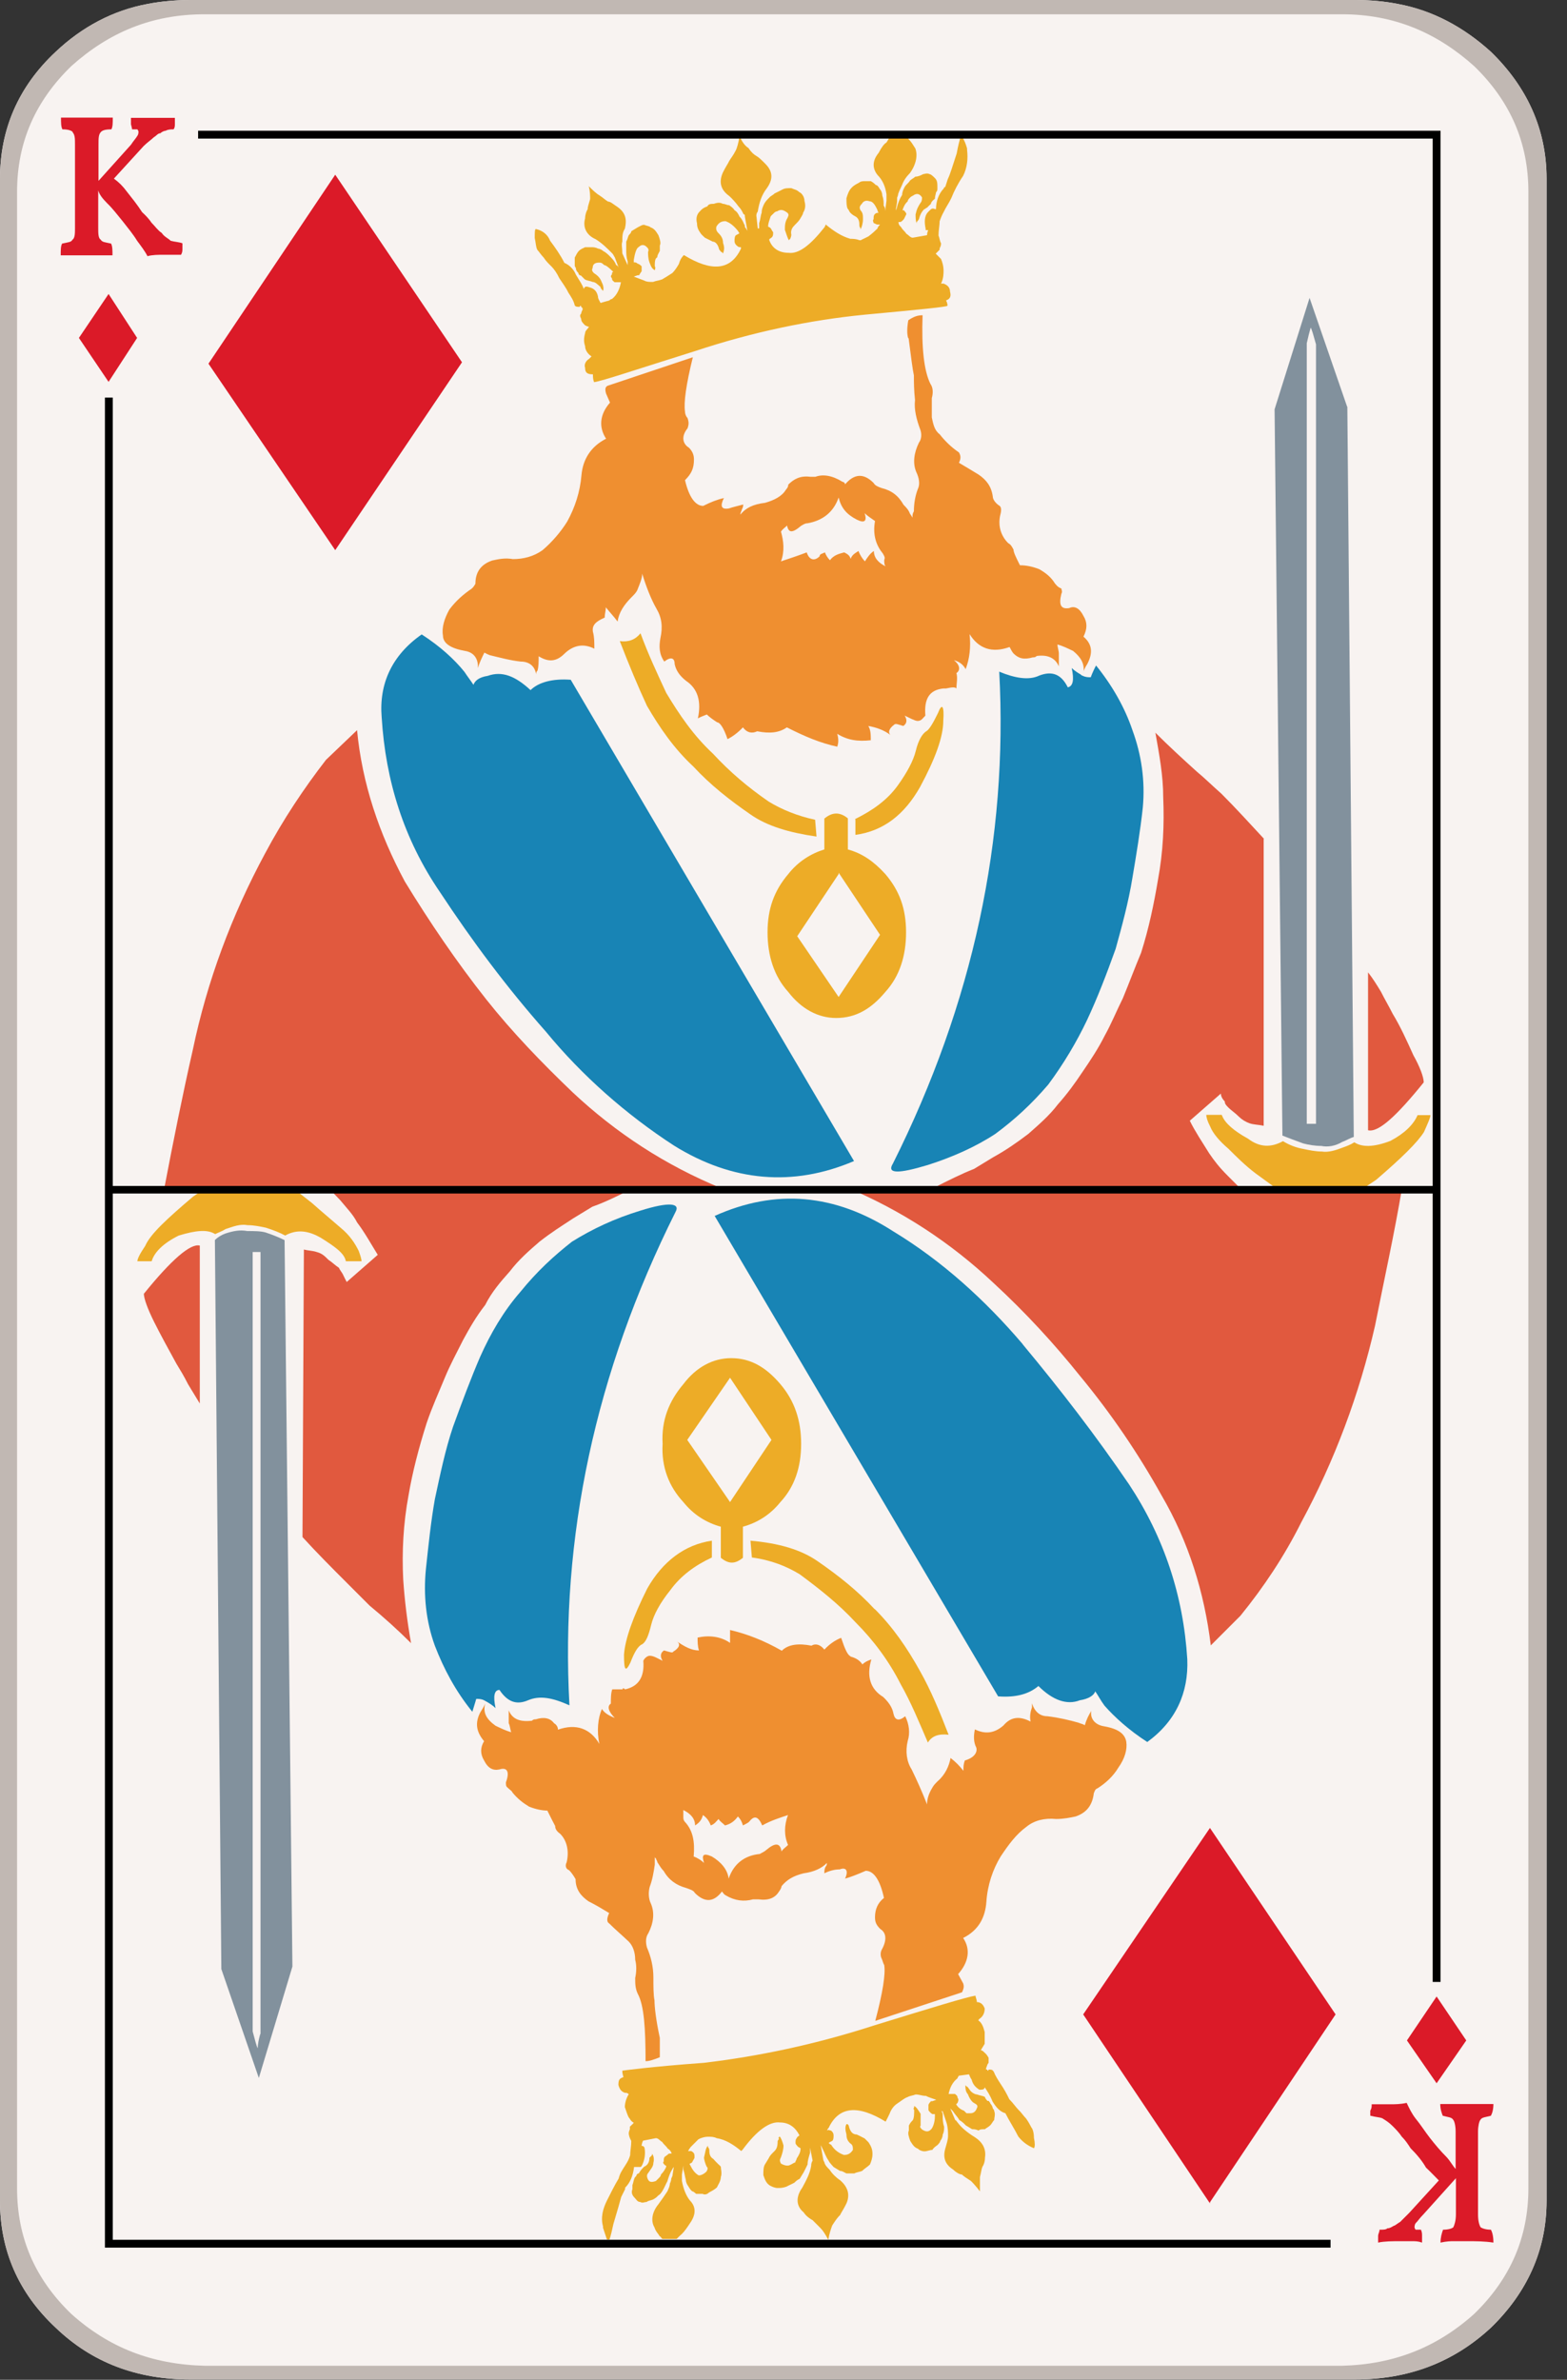 <svg width="56" height="85" viewBox="0 0 56 85" fill="none" xmlns="http://www.w3.org/2000/svg">
<rect x="0" y="0" width="56" height="85" fill="#333333" stroke="none"/>
<g clip-path="url(#clip0_80_290)">
<path d="M53.28 1.85C52.31 0.97 51.2 0.37 49.95 0.14C49.49 0.05 48.98 0 48.42 0H6.8C6.29 0 5.74 0.05 5.28 0.14C4.03 0.37 2.92 0.97 1.99 1.85C0.65 3.1 0 4.63 0 6.38V78.61C0 80.37 0.65 81.89 1.99 83.14C3.29 84.39 4.9 84.99 6.8 84.99H48.42C50.32 84.99 51.93 84.39 53.28 83.14C54.57 81.89 55.27 80.37 55.27 78.61V6.38C55.27 4.62 54.57 3.1 53.28 1.85Z" fill="#F8F3F1"/>
<path d="M48.14 14.52L46.8 10.64L45.55 14.62L45.83 40.56C46.06 40.65 46.29 40.74 46.57 40.84C46.76 40.89 46.99 40.93 47.22 40.93C47.45 40.98 47.73 40.93 47.96 40.79C48.1 40.74 48.24 40.65 48.38 40.61L48.15 14.53L48.14 14.52ZM46.84 11.7C46.89 11.79 46.94 11.98 47.03 12.3V40.14H46.7V12.26C46.75 12.03 46.8 11.84 46.84 11.7Z" fill="#82919D"/>
<path d="M31.82 4.86C31.77 4.95 31.73 5 31.68 5.09C31.59 5.14 31.5 5.27 31.4 5.46C31.17 5.74 31.17 6.01 31.36 6.25C31.54 6.43 31.64 6.66 31.68 6.94V7.17L31.63 7.54C31.63 7.45 31.63 7.4 31.58 7.35C31.58 7.21 31.58 7.12 31.53 6.98C31.53 6.89 31.49 6.8 31.44 6.75C31.39 6.66 31.35 6.61 31.3 6.61C31.25 6.56 31.21 6.52 31.12 6.47H30.89C30.89 6.47 30.75 6.47 30.71 6.52C30.62 6.57 30.52 6.61 30.43 6.71C30.34 6.8 30.29 6.94 30.25 7.08C30.25 7.22 30.25 7.36 30.29 7.45C30.34 7.5 30.34 7.54 30.38 7.59C30.43 7.64 30.47 7.68 30.57 7.73C30.66 7.78 30.71 7.87 30.71 8.01C30.71 8.06 30.71 8.1 30.75 8.15V8.2C30.8 8.11 30.84 7.97 30.84 7.83C30.84 7.69 30.84 7.6 30.75 7.51C30.71 7.42 30.71 7.37 30.8 7.28C30.85 7.19 30.94 7.14 31.08 7.19C31.17 7.19 31.26 7.28 31.36 7.51C31.36 7.51 31.36 7.56 31.4 7.6C31.36 7.6 31.31 7.6 31.26 7.65C31.22 7.7 31.22 7.74 31.22 7.83C31.17 7.88 31.22 7.92 31.22 7.97C31.26 7.97 31.31 8.02 31.36 8.02H31.45C31.45 8.02 31.36 8.11 31.36 8.16C31.27 8.25 31.17 8.34 31.04 8.44C30.95 8.49 30.85 8.53 30.76 8.58H30.72C30.58 8.53 30.49 8.53 30.39 8.53C30.07 8.44 29.79 8.25 29.51 8.02L29.47 8.11C28.96 8.76 28.54 9.08 28.18 9.03C27.81 9.03 27.58 8.84 27.49 8.57C27.49 8.52 27.54 8.52 27.58 8.48C27.63 8.43 27.63 8.39 27.63 8.29C27.58 8.24 27.58 8.2 27.54 8.15C27.49 8.1 27.45 8.1 27.45 8.1C27.45 7.96 27.5 7.87 27.54 7.73C27.58 7.68 27.63 7.64 27.63 7.64C27.67 7.59 27.72 7.55 27.77 7.55C27.91 7.46 28 7.5 28.14 7.6C28.19 7.65 28.19 7.69 28.14 7.79C28.05 7.93 28.05 8.07 28.05 8.21C28.1 8.35 28.14 8.49 28.19 8.58L28.24 8.53C28.24 8.53 28.28 8.44 28.28 8.39C28.24 8.21 28.33 8.11 28.42 8.02C28.51 7.93 28.56 7.88 28.61 7.79C28.66 7.7 28.7 7.65 28.7 7.6C28.79 7.46 28.79 7.32 28.75 7.18C28.75 7.04 28.66 6.9 28.56 6.86C28.47 6.77 28.38 6.77 28.28 6.72C28.14 6.72 28.05 6.72 27.96 6.77C27.87 6.82 27.78 6.86 27.68 6.91C27.64 6.96 27.54 7 27.5 7.05C27.41 7.14 27.36 7.19 27.31 7.28C27.27 7.37 27.22 7.46 27.22 7.6C27.18 7.69 27.18 7.83 27.13 7.97V8.16H27.08L27.03 7.7C27.03 7.7 27.03 7.61 27.08 7.56C27.13 7.24 27.22 6.96 27.4 6.73C27.63 6.41 27.63 6.13 27.35 5.85C27.21 5.71 27.12 5.62 27.03 5.57C26.94 5.52 26.84 5.43 26.75 5.29C26.61 5.2 26.52 5.06 26.43 4.87C26.39 5.1 26.34 5.29 26.29 5.38C26.2 5.56 26.11 5.66 26.06 5.75C26.02 5.84 25.92 5.98 25.83 6.17C25.69 6.49 25.74 6.77 26.06 7C26.16 7.09 26.29 7.23 26.39 7.37C26.48 7.46 26.53 7.56 26.57 7.65C26.62 7.65 26.62 7.7 26.62 7.74L26.71 8.25C26.71 8.25 26.67 8.16 26.62 8.11V8.06C26.57 7.97 26.53 7.83 26.43 7.74C26.39 7.65 26.34 7.56 26.25 7.51C26.2 7.42 26.11 7.37 26.06 7.33C25.97 7.33 25.92 7.28 25.83 7.28C25.74 7.23 25.65 7.23 25.51 7.28C25.42 7.28 25.32 7.28 25.28 7.37C25.14 7.42 25.09 7.46 25 7.56C24.91 7.65 24.86 7.79 24.91 7.98C24.91 8.12 24.95 8.21 25.05 8.35C25.09 8.4 25.14 8.44 25.19 8.49C25.28 8.54 25.38 8.58 25.47 8.63C25.56 8.63 25.66 8.72 25.7 8.91C25.75 8.96 25.75 9 25.79 9C25.79 9 25.806 9.017 25.84 9.05C25.89 8.91 25.89 8.82 25.84 8.68C25.84 8.5 25.75 8.4 25.66 8.31C25.61 8.26 25.57 8.17 25.61 8.08C25.7 7.94 25.79 7.9 25.93 7.9C26.07 7.95 26.21 8.04 26.39 8.27C26.39 8.27 26.39 8.32 26.43 8.32C26.39 8.37 26.34 8.37 26.29 8.41C26.25 8.46 26.25 8.55 26.25 8.6C26.25 8.69 26.29 8.74 26.34 8.78C26.39 8.83 26.43 8.83 26.48 8.83V8.88C26.11 9.67 25.42 9.71 24.44 9.11C24.35 9.2 24.3 9.29 24.26 9.43C24.21 9.52 24.12 9.66 24.03 9.75C23.89 9.84 23.75 9.93 23.66 9.98C23.52 10.03 23.43 10.03 23.34 10.07C23.2 10.07 23.11 10.07 23.02 10.02C22.88 9.97 22.79 9.93 22.65 9.88L22.79 9.83H22.84C22.84 9.83 22.89 9.74 22.93 9.69V9.51C22.93 9.51 22.84 9.42 22.79 9.42C22.74 9.37 22.7 9.37 22.65 9.37V9.28C22.69 9.05 22.74 8.86 22.83 8.82C22.92 8.73 23.02 8.73 23.11 8.82C23.16 8.87 23.2 8.91 23.16 9C23.16 9.09 23.16 9.23 23.21 9.37C23.26 9.51 23.3 9.6 23.4 9.65C23.4 9.65 23.44 9.56 23.4 9.51C23.4 9.37 23.4 9.23 23.49 9.19C23.49 9.1 23.54 9.05 23.58 8.96V8.77C23.63 8.68 23.58 8.54 23.53 8.4C23.44 8.26 23.39 8.17 23.25 8.12C23.2 8.07 23.11 8.07 23.02 8.03C22.93 8.03 22.88 8.08 22.79 8.12C22.7 8.17 22.65 8.21 22.56 8.26C22.56 8.31 22.52 8.35 22.47 8.4C22.43 8.49 22.43 8.54 22.38 8.63V8.91C22.38 9.05 22.38 9.19 22.43 9.33V9.47L22.24 9.05C22.24 8.86 22.2 8.73 22.24 8.63C22.24 8.44 22.24 8.31 22.33 8.17C22.42 7.8 22.33 7.57 22.05 7.38C21.91 7.29 21.82 7.2 21.73 7.2C21.64 7.15 21.55 7.06 21.41 6.97C21.32 6.92 21.18 6.79 21.04 6.65C21.09 6.83 21.09 7.02 21.09 7.11C21.04 7.29 21 7.39 21 7.48C20.96 7.53 20.91 7.67 20.91 7.8C20.82 8.12 20.96 8.4 21.28 8.54C21.51 8.68 21.69 8.86 21.88 9.05C21.93 9.1 21.93 9.14 21.97 9.19L22.11 9.56C22.11 9.56 22.07 9.47 22.02 9.47C21.97 9.33 21.88 9.24 21.79 9.15C21.74 9.1 21.65 9.01 21.56 8.97C21.51 8.92 21.42 8.88 21.37 8.88C21.28 8.83 21.19 8.83 21.14 8.83H20.91C20.82 8.88 20.77 8.88 20.68 8.97C20.63 9.02 20.59 9.11 20.54 9.2V9.48C20.54 9.48 20.54 9.53 20.58 9.57C20.58 9.66 20.63 9.71 20.67 9.75C20.67 9.8 20.71 9.84 20.76 9.84C20.81 9.89 20.85 9.93 20.9 9.98C20.99 10.03 21.09 10.03 21.18 10.07C21.27 10.07 21.36 10.16 21.46 10.25C21.46 10.3 21.51 10.34 21.55 10.39C21.59 10.3 21.55 10.16 21.5 10.07C21.45 9.93 21.36 9.84 21.22 9.75C21.18 9.7 21.13 9.66 21.18 9.57C21.18 9.43 21.27 9.38 21.41 9.38C21.45 9.38 21.5 9.38 21.55 9.43C21.55 9.43 21.59 9.48 21.64 9.48C21.73 9.53 21.82 9.62 21.92 9.71C21.87 9.71 21.87 9.76 21.87 9.8C21.82 9.85 21.82 9.89 21.87 9.94C21.87 10.03 21.92 10.03 21.96 10.08H22.19C22.15 10.31 22.05 10.54 21.87 10.68C21.87 10.68 21.82 10.68 21.78 10.73L21.46 10.82C21.42 10.73 21.37 10.68 21.37 10.59C21.33 10.4 21.23 10.31 21.09 10.27C20.95 10.22 20.9 10.22 20.86 10.32C20.82 10.18 20.72 10.04 20.58 9.81C20.49 9.58 20.3 9.44 20.17 9.39C20.03 9.11 19.84 8.84 19.66 8.6C19.57 8.37 19.38 8.23 19.15 8.18C19.11 8.18 19.11 8.32 19.11 8.5C19.15 8.68 19.15 8.82 19.2 8.92C19.25 8.97 19.34 9.11 19.43 9.2C19.52 9.34 19.62 9.43 19.71 9.52C19.8 9.61 19.9 9.75 19.99 9.94C20.08 10.08 20.22 10.26 20.31 10.45C20.4 10.59 20.5 10.73 20.54 10.91C20.58 10.96 20.63 10.96 20.72 10.96C20.72 10.91 20.77 10.91 20.77 10.96C20.77 10.96 20.787 10.976 20.82 11.01V11.06C20.82 11.06 20.77 11.15 20.77 11.2C20.72 11.25 20.72 11.29 20.77 11.39C20.77 11.48 20.82 11.53 20.91 11.62C20.91 11.62 21 11.67 21.05 11.67C21 11.76 20.91 11.81 20.91 11.9C20.86 12.08 20.86 12.22 20.91 12.36C20.91 12.5 21 12.64 21.14 12.73C21.14 12.73 21.11 12.76 21.05 12.82C20.96 12.87 20.86 13 20.91 13.14C20.91 13.32 21 13.37 21.19 13.37C21.19 13.46 21.19 13.55 21.23 13.65C21.56 13.6 22.76 13.19 24.84 12.54C26.92 11.85 28.96 11.43 30.9 11.24C32.84 11.06 33.86 10.96 33.86 10.92C33.86 10.88 33.86 10.83 33.81 10.73C33.95 10.68 34 10.59 33.95 10.41C33.95 10.27 33.86 10.18 33.72 10.13H33.63C33.72 9.95 33.72 9.76 33.72 9.67C33.72 9.49 33.67 9.35 33.63 9.25L33.58 9.2C33.58 9.2 33.49 9.11 33.44 9.06C33.49 9.01 33.53 8.97 33.58 8.92V8.87C33.63 8.78 33.63 8.73 33.63 8.69C33.58 8.6 33.58 8.51 33.54 8.41C33.54 8.23 33.58 8.04 33.58 7.9C33.63 7.76 33.67 7.67 33.72 7.58C33.81 7.39 33.91 7.26 34 7.07C34.09 6.84 34.23 6.56 34.42 6.28C34.56 6 34.6 5.68 34.56 5.35V5.3C34.52 5.16 34.47 5.02 34.38 4.88H34.33C34.29 5.02 34.24 5.2 34.19 5.48C34.05 5.9 33.96 6.22 33.87 6.4L33.78 6.68C33.78 6.68 33.73 6.68 33.73 6.73C33.55 6.91 33.45 7.19 33.45 7.47H33.41C33.32 7.42 33.27 7.47 33.22 7.52C33.22 7.52 33.203 7.537 33.17 7.57C33.03 7.71 33.03 7.94 33.08 8.17V8.22H33.17C33.17 8.22 33.13 8.31 33.13 8.4L32.62 8.49C32.53 8.49 32.48 8.4 32.39 8.35C32.34 8.26 32.25 8.21 32.21 8.12C32.16 8.07 32.11 8.03 32.11 7.93H32.16C32.16 7.93 32.21 7.93 32.25 7.88L32.3 7.83C32.3 7.83 32.35 7.74 32.39 7.65C32.39 7.6 32.34 7.56 32.3 7.51H32.25C32.3 7.37 32.34 7.28 32.44 7.19C32.44 7.14 32.48 7.1 32.53 7.05C32.58 7 32.62 7 32.67 6.96C32.76 6.91 32.86 6.91 32.95 7.05C32.95 7.1 32.95 7.19 32.9 7.24C32.81 7.38 32.76 7.47 32.72 7.66C32.72 7.75 32.72 7.89 32.76 7.98V7.93C32.76 7.93 32.85 7.84 32.85 7.79C32.89 7.65 32.94 7.56 33.03 7.47C33.08 7.47 33.08 7.42 33.13 7.42C33.17 7.37 33.22 7.33 33.27 7.28C33.27 7.23 33.31 7.19 33.36 7.14C33.36 7.14 33.377 7.127 33.41 7.1C33.41 7.01 33.45 6.91 33.45 6.87C33.5 6.82 33.5 6.78 33.5 6.73C33.5 6.54 33.5 6.45 33.41 6.36C33.36 6.31 33.27 6.22 33.22 6.22C33.13 6.17 33.03 6.22 32.99 6.22C32.9 6.27 32.8 6.31 32.71 6.31C32.66 6.36 32.57 6.4 32.52 6.45C32.47 6.54 32.38 6.59 32.33 6.68C32.28 6.77 32.24 6.87 32.24 6.96C32.15 7.1 32.1 7.24 32.06 7.38C32.06 7.38 32.06 7.43 32.01 7.52L32.06 7.2V7.06C32.06 7.06 32.1 6.97 32.1 6.92C32.15 6.78 32.2 6.69 32.24 6.6C32.29 6.46 32.38 6.32 32.52 6.18C32.75 5.86 32.8 5.53 32.71 5.3C32.62 5.16 32.57 5.07 32.48 4.98C32.48 4.98 32.44 4.93 32.44 4.89H31.89L31.82 4.86Z" fill="#EDAC27"/>
<path d="M32.47 12.07C32.56 12.76 32.61 13.18 32.66 13.41C32.66 13.64 32.66 13.92 32.7 14.29C32.66 14.61 32.75 14.98 32.89 15.35C32.94 15.49 32.94 15.68 32.84 15.81C32.66 16.18 32.61 16.55 32.75 16.87C32.84 17.06 32.89 17.29 32.8 17.47C32.71 17.7 32.66 17.98 32.66 18.26C32.61 18.35 32.61 18.4 32.61 18.45V18.54V18.49C32.61 18.49 32.56 18.4 32.52 18.35C32.47 18.21 32.38 18.12 32.29 18.03C32.11 17.71 31.87 17.52 31.5 17.43C31.36 17.38 31.27 17.34 31.22 17.25C30.85 16.88 30.52 16.93 30.2 17.3C30.2 17.25 30.15 17.21 30.11 17.21C29.74 16.98 29.41 16.93 29.14 17.03H28.96C28.59 16.98 28.36 17.12 28.17 17.31C28.17 17.4 28.12 17.45 28.08 17.5C27.94 17.73 27.66 17.87 27.34 17.96C26.92 18.01 26.65 18.14 26.46 18.38C26.46 18.29 26.51 18.24 26.51 18.2C26.56 18.11 26.56 18.06 26.56 18.02C26.38 18.07 26.19 18.11 26.05 18.16C25.77 18.21 25.73 18.07 25.87 17.79C25.64 17.84 25.41 17.93 25.13 18.07C24.85 18.07 24.62 17.75 24.48 17.15C24.71 16.92 24.8 16.73 24.8 16.41C24.8 16.27 24.76 16.13 24.62 15.99C24.39 15.85 24.34 15.58 24.57 15.3C24.62 15.16 24.62 15.07 24.57 14.93C24.52 14.88 24.48 14.79 24.48 14.7C24.43 14.38 24.52 13.73 24.76 12.76L21.71 13.78C21.62 13.83 21.62 13.92 21.66 14.06L21.8 14.38C21.43 14.8 21.39 15.26 21.66 15.67C21.11 15.95 20.83 16.41 20.78 16.97C20.73 17.57 20.55 18.12 20.27 18.63C20.04 19 19.72 19.37 19.39 19.65C19.07 19.88 18.7 19.97 18.33 19.97C18.05 19.92 17.82 19.97 17.59 20.02C17.18 20.16 16.99 20.44 16.99 20.85C16.94 20.94 16.9 20.99 16.85 21.03C16.57 21.22 16.3 21.45 16.06 21.77C15.88 22.09 15.78 22.42 15.83 22.7C15.83 22.98 16.11 23.16 16.62 23.25C16.94 23.3 17.08 23.53 17.08 23.81V23.86C17.13 23.68 17.22 23.49 17.31 23.31C17.31 23.31 17.4 23.36 17.5 23.4C17.87 23.49 18.24 23.59 18.61 23.63C18.93 23.63 19.12 23.81 19.16 24.09C19.16 24.04 19.16 24 19.21 23.95C19.25 23.81 19.25 23.63 19.25 23.44C19.62 23.67 19.9 23.62 20.17 23.35C20.5 23.03 20.87 22.98 21.24 23.17C21.24 22.94 21.24 22.75 21.19 22.57C21.15 22.34 21.28 22.2 21.61 22.06C21.61 21.92 21.65 21.83 21.65 21.69C21.79 21.87 21.93 22.01 22.07 22.2C22.12 21.87 22.3 21.6 22.58 21.32C22.67 21.23 22.72 21.18 22.77 21.09C22.86 20.86 22.95 20.67 22.95 20.49C23.09 20.95 23.27 21.41 23.46 21.74C23.65 22.06 23.69 22.39 23.6 22.8C23.55 23.08 23.55 23.36 23.74 23.63C23.97 23.45 24.11 23.49 24.11 23.72C24.16 23.95 24.29 24.14 24.52 24.32C24.94 24.6 25.07 25.06 24.94 25.66C25.03 25.61 25.13 25.57 25.26 25.52C25.35 25.61 25.49 25.71 25.63 25.8C25.72 25.8 25.86 25.98 26 26.4C26.18 26.31 26.37 26.17 26.55 25.98C26.69 26.17 26.87 26.21 27.06 26.12C27.52 26.21 27.85 26.17 28.12 25.98C28.77 26.31 29.32 26.54 29.92 26.67C29.97 26.53 29.97 26.39 29.92 26.21C30.29 26.44 30.66 26.49 31.12 26.44C31.12 26.26 31.12 26.07 31.03 25.93C31.31 25.98 31.58 26.07 31.82 26.25C31.73 26.16 31.77 26.02 31.96 25.88C32.01 25.83 32.1 25.88 32.28 25.93C32.42 25.84 32.42 25.7 32.33 25.56C32.52 25.65 32.7 25.75 32.79 25.75C32.93 25.75 32.97 25.66 33.07 25.56C33.02 24.96 33.21 24.64 33.72 24.59H33.81C34.04 24.54 34.13 24.54 34.18 24.59C34.18 24.41 34.23 24.22 34.18 24.04C34.32 23.95 34.32 23.76 34.09 23.58C34.27 23.63 34.41 23.72 34.51 23.9C34.65 23.53 34.7 23.11 34.65 22.65C34.97 23.16 35.44 23.34 36.08 23.11C36.13 23.2 36.17 23.29 36.22 23.34C36.4 23.52 36.59 23.57 36.91 23.48C36.96 23.48 37 23.48 37.05 23.43C37.42 23.38 37.7 23.48 37.84 23.8V23.34C37.84 23.25 37.79 23.11 37.79 23.02C37.98 23.07 38.16 23.16 38.35 23.25C38.63 23.48 38.77 23.71 38.72 24.04C38.72 23.95 38.77 23.85 38.86 23.71C39.05 23.34 39.05 23.02 38.72 22.74C38.86 22.46 38.86 22.23 38.72 22C38.58 21.72 38.4 21.63 38.21 21.72C37.89 21.77 37.84 21.58 37.93 21.21C37.98 21.12 37.93 21.07 37.93 21.02C37.79 20.97 37.74 20.88 37.7 20.84C37.56 20.61 37.38 20.47 37.14 20.33C36.91 20.24 36.68 20.19 36.45 20.19C36.31 19.91 36.22 19.73 36.22 19.63C36.17 19.54 36.13 19.45 36.03 19.4C35.75 19.12 35.66 18.75 35.75 18.38C35.79 18.24 35.79 18.1 35.71 18.06C35.57 17.97 35.48 17.83 35.48 17.74C35.43 17.37 35.25 17.14 34.97 16.95C34.74 16.81 34.51 16.67 34.27 16.53C34.36 16.35 34.32 16.25 34.27 16.16C33.99 15.97 33.76 15.74 33.58 15.51C33.39 15.37 33.35 15.14 33.3 14.91V14.22C33.35 14.04 33.35 13.85 33.25 13.71C33.02 13.25 32.93 12.42 32.97 11.26C32.79 11.26 32.65 11.31 32.46 11.44C32.41 11.72 32.41 11.95 32.46 12.09L32.47 12.07ZM28.12 18.73C28.17 19.05 28.31 19.05 28.63 18.78C28.72 18.73 28.77 18.69 28.86 18.69C29.37 18.6 29.78 18.32 29.97 17.77C30.06 18.14 30.25 18.37 30.62 18.56C30.9 18.7 30.99 18.61 30.9 18.33C30.99 18.42 31.13 18.51 31.27 18.61C31.18 19.12 31.32 19.49 31.55 19.77C31.6 19.86 31.64 19.91 31.6 20C31.6 20.09 31.6 20.18 31.65 20.23C31.37 20.09 31.23 19.91 31.23 19.68C31.09 19.77 31 19.91 30.91 20.05C30.82 19.96 30.73 19.82 30.68 19.68C30.54 19.77 30.45 19.82 30.4 19.96C30.36 19.82 30.26 19.78 30.17 19.73C29.99 19.78 29.8 19.82 29.66 20.01C29.57 19.92 29.52 19.83 29.48 19.73C29.39 19.78 29.29 19.78 29.29 19.87C29.11 20.05 28.92 20.01 28.83 19.73C28.46 19.87 28.18 19.96 27.91 20.05C28.05 19.68 28 19.31 27.91 18.99C27.96 18.9 28.05 18.85 28.14 18.76L28.12 18.73Z" fill="#EF8F30"/>
<path d="M38.71 24.14C38.71 24.14 38.66 24.14 38.62 24.09C38.53 24.04 38.39 23.95 38.3 23.86C38.39 24.28 38.35 24.51 38.16 24.55C37.93 24.09 37.61 23.95 37.14 24.13C36.77 24.31 36.26 24.22 35.71 23.99C36.03 29.95 34.78 35.83 31.91 41.56C31.68 41.93 32.1 41.93 33.16 41.61C34.04 41.33 34.87 40.96 35.57 40.5C36.26 39.99 36.86 39.44 37.46 38.74C38.01 38 38.48 37.21 38.85 36.43C39.22 35.64 39.54 34.81 39.87 33.89C40.1 33.06 40.33 32.22 40.47 31.35C40.61 30.52 40.75 29.68 40.84 28.85C40.93 27.88 40.79 26.95 40.47 26.08C40.19 25.25 39.73 24.46 39.17 23.77C39.12 23.86 39.03 24.05 38.98 24.19C38.89 24.19 38.8 24.19 38.7 24.14H38.71Z" fill="#1884B5"/>
<path d="M45.18 29.97C44.67 29.42 44.16 28.86 43.65 28.35C43.33 28.07 43.05 27.79 42.77 27.56C42.26 27.1 41.75 26.63 41.29 26.17C41.43 26.96 41.57 27.7 41.57 28.48C41.61 29.45 41.57 30.42 41.38 31.44C41.24 32.27 41.06 33.15 40.78 34.03C40.55 34.58 40.36 35.09 40.13 35.65C39.9 36.11 39.71 36.58 39.48 36.99C39.25 37.45 38.97 37.87 38.69 38.28C38.41 38.7 38.14 39.07 37.81 39.44C37.49 39.86 37.11 40.18 36.75 40.5C36.33 40.82 35.92 41.1 35.5 41.33C35.27 41.47 35.04 41.61 34.81 41.75C34.35 41.93 33.88 42.17 33.42 42.4H30.23C32.22 43.23 33.98 44.39 35.5 45.82C36.65 46.88 37.67 47.99 38.6 49.15C39.71 50.49 40.68 51.92 41.51 53.41C42.48 55.07 43.04 56.88 43.27 58.77L44.33 57.71C45.16 56.69 45.9 55.58 46.5 54.38C47.7 52.16 48.58 49.8 49.14 47.35C49.46 45.73 49.83 44.07 50.11 42.4H44.28C44.14 42.26 44 42.12 43.86 41.98C43.58 41.7 43.4 41.47 43.21 41.19C42.98 40.82 42.7 40.4 42.52 40.03L43.63 39.06C43.63 39.15 43.68 39.25 43.77 39.34C43.77 39.43 43.82 39.48 43.91 39.57C44 39.66 44.14 39.75 44.28 39.89C44.37 39.98 44.51 40.07 44.65 40.12C44.79 40.17 44.97 40.17 45.16 40.21V29.94L45.18 29.97Z" fill="#E1593E"/>
<path d="M43.66 39.82H43.11C43.11 39.91 43.15 40.05 43.25 40.24C43.34 40.47 43.57 40.75 43.9 41.03C44.18 41.31 44.5 41.63 44.87 41.91L45.57 42.42H48.76L49.18 42.14C50.1 41.35 50.66 40.8 50.89 40.43C51.03 40.11 51.12 39.92 51.12 39.83H50.66C50.52 40.16 50.2 40.48 49.69 40.75C49.09 40.98 48.67 40.98 48.4 40.8C48.26 40.89 48.12 40.94 47.98 40.99C47.75 41.08 47.47 41.17 47.24 41.13C47.01 41.13 46.78 41.08 46.59 41.04C46.31 40.99 46.08 40.9 45.85 40.76C45.43 40.99 45.02 40.99 44.6 40.67C44.09 40.39 43.77 40.11 43.67 39.84L43.66 39.82Z" fill="#EDAC27"/>
<path d="M29.18 29.88L29.13 29.28C28.48 29.14 27.93 28.91 27.47 28.63C26.73 28.12 26.08 27.57 25.48 26.92C24.78 26.27 24.28 25.53 23.81 24.75C23.49 24.06 23.16 23.36 22.89 22.62C22.7 22.85 22.47 22.94 22.15 22.9C22.47 23.73 22.8 24.52 23.12 25.21C23.58 26 24.09 26.74 24.78 27.38C25.38 28.03 26.08 28.58 26.82 29.09C27.42 29.51 28.21 29.74 29.18 29.88Z" fill="#EDAC27"/>
<path d="M29.46 29.23V30.34C29 30.48 28.53 30.76 28.17 31.22C27.66 31.82 27.43 32.47 27.43 33.3C27.43 34.13 27.66 34.87 28.17 35.43C28.63 36.03 29.23 36.36 29.88 36.36C30.58 36.36 31.13 36.04 31.64 35.43C32.15 34.87 32.38 34.14 32.38 33.3C32.38 32.46 32.15 31.82 31.64 31.22C31.22 30.76 30.81 30.48 30.3 30.34V29.23C30.02 29 29.75 29 29.47 29.23H29.46ZM29.97 31.17L31.45 33.39L29.97 35.61L28.49 33.44L29.97 31.22V31.17Z" fill="#EDAC27"/>
<path d="M30.57 29.27V29.82C31.59 29.68 32.33 29.08 32.88 28.11C33.43 27.09 33.71 26.31 33.71 25.75C33.75 25.2 33.66 25.1 33.52 25.47C33.34 25.84 33.2 26.07 33.1 26.12C32.96 26.21 32.82 26.44 32.73 26.81C32.64 27.18 32.41 27.6 32.08 28.06C31.71 28.57 31.2 28.94 30.55 29.26L30.57 29.27Z" fill="#EDAC27"/>
<path d="M49.35 35.42C49.21 35.19 49.07 34.96 48.89 34.73V40.37C49.26 40.46 49.91 39.86 50.88 38.66C50.88 38.47 50.74 38.1 50.51 37.69C50.28 37.18 50.05 36.67 49.77 36.21C49.63 35.93 49.49 35.7 49.35 35.42Z" fill="#E1593E"/>
<path d="M27.89 53.65C28.4 53.1 28.63 52.4 28.63 51.57C28.63 50.74 28.4 50.04 27.89 49.44C27.38 48.84 26.83 48.51 26.13 48.51C25.48 48.51 24.88 48.83 24.42 49.44C23.91 50.04 23.63 50.73 23.68 51.57C23.63 52.4 23.91 53.1 24.42 53.65C24.79 54.11 25.25 54.39 25.76 54.53V55.64C26.04 55.87 26.27 55.87 26.55 55.64V54.53C27.06 54.39 27.52 54.11 27.89 53.65ZM26.09 49.21L27.57 51.43L26.09 53.65L24.56 51.43L26.09 49.21Z" fill="#EDAC27"/>
<path d="M36.54 48C35.2 46.43 33.67 45.04 31.92 43.98C29.84 42.64 27.72 42.45 25.54 43.43L35.67 60.59C36.32 60.64 36.78 60.5 37.11 60.22C37.62 60.73 38.13 60.91 38.59 60.73C38.91 60.68 39.1 60.55 39.14 60.41C39.24 60.55 39.33 60.73 39.47 60.92C39.84 61.34 40.35 61.8 41 62.22C42.02 61.48 42.48 60.46 42.43 59.26C42.29 57 41.6 54.91 40.35 53.02C39.15 51.26 37.9 49.64 36.56 48.03L36.54 48Z" fill="#1884B5"/>
<path d="M31.26 57.48C30.66 56.83 29.97 56.28 29.23 55.77C28.63 55.35 27.84 55.12 26.82 55.03L26.87 55.63C27.56 55.72 28.12 55.95 28.58 56.23C29.27 56.74 29.97 57.29 30.57 57.94C31.22 58.59 31.77 59.33 32.19 60.16C32.56 60.81 32.84 61.5 33.16 62.24C33.3 62.01 33.53 61.92 33.9 61.96C33.58 61.13 33.25 60.34 32.88 59.69C32.42 58.86 31.91 58.12 31.26 57.47V57.48Z" fill="#EDAC27"/>
<path d="M30.38 59.15C30.29 59.1 30.2 58.92 30.06 58.5C29.83 58.59 29.64 58.73 29.46 58.92C29.32 58.74 29.14 58.69 29 58.78C28.54 58.69 28.17 58.73 27.94 58.96C27.29 58.59 26.69 58.36 26.09 58.22V58.68C25.76 58.45 25.35 58.4 24.93 58.49C24.93 58.63 24.93 58.81 24.98 58.95C24.7 58.95 24.47 58.81 24.19 58.63C24.33 58.72 24.28 58.86 24.05 59C24.05 59.05 23.91 59 23.73 58.95C23.59 59.04 23.59 59.18 23.68 59.32C23.49 59.23 23.36 59.14 23.22 59.14C23.13 59.14 23.03 59.23 22.99 59.32C23.04 59.92 22.8 60.24 22.34 60.34C22.29 60.29 22.25 60.29 22.25 60.34H21.88C21.83 60.48 21.83 60.66 21.83 60.85C21.69 60.94 21.74 61.13 21.97 61.36C21.74 61.27 21.6 61.18 21.51 61.04C21.37 61.36 21.32 61.83 21.42 62.29C21.1 61.74 20.59 61.55 19.94 61.78C19.94 61.69 19.89 61.6 19.8 61.55C19.66 61.36 19.43 61.32 19.15 61.41C19.1 61.41 19.06 61.41 19.01 61.46C18.59 61.51 18.31 61.41 18.18 61.09V61.55C18.23 61.64 18.23 61.78 18.27 61.87C18.08 61.82 17.9 61.73 17.71 61.64C17.39 61.41 17.25 61.18 17.34 60.85C17.3 60.94 17.25 61.03 17.16 61.17C16.97 61.54 17.02 61.86 17.3 62.19C17.16 62.42 17.16 62.65 17.3 62.88C17.44 63.16 17.62 63.25 17.85 63.2C18.13 63.11 18.22 63.29 18.08 63.66C18.08 63.75 18.08 63.8 18.13 63.84C18.22 63.93 18.31 63.98 18.31 64.02C18.5 64.25 18.68 64.39 18.91 64.53C19.14 64.62 19.37 64.67 19.56 64.67C19.7 64.95 19.79 65.13 19.84 65.22C19.84 65.31 19.88 65.4 20.02 65.5C20.25 65.73 20.35 66.1 20.25 66.52C20.2 66.61 20.2 66.75 20.34 66.8C20.43 66.89 20.52 67.03 20.57 67.12C20.57 67.49 20.76 67.72 21.03 67.91C21.31 68.05 21.54 68.19 21.77 68.33C21.68 68.52 21.68 68.65 21.77 68.7C22 68.93 22.23 69.12 22.47 69.35C22.61 69.49 22.7 69.72 22.7 70C22.75 70.18 22.75 70.42 22.7 70.65C22.7 70.84 22.7 71.02 22.79 71.21C23.02 71.63 23.07 72.46 23.07 73.62C23.21 73.62 23.35 73.57 23.58 73.48V72.79C23.44 72.14 23.39 71.68 23.39 71.45C23.35 71.26 23.35 70.94 23.35 70.62C23.35 70.25 23.26 69.88 23.12 69.56C23.07 69.38 23.07 69.19 23.17 69.05C23.36 68.68 23.4 68.31 23.26 67.99C23.17 67.81 23.17 67.57 23.22 67.39C23.31 67.16 23.36 66.88 23.4 66.6V66.32C23.4 66.32 23.4 66.37 23.44 66.37C23.44 66.42 23.49 66.46 23.49 66.51C23.58 66.65 23.63 66.74 23.72 66.83C23.9 67.15 24.18 67.34 24.51 67.43C24.65 67.48 24.79 67.52 24.83 67.61C25.2 67.98 25.52 67.93 25.8 67.56C25.85 67.61 25.85 67.65 25.94 67.7C26.26 67.89 26.59 67.93 26.91 67.84H27.1C27.47 67.89 27.7 67.79 27.84 67.56C27.88 67.51 27.93 67.42 27.93 67.37C28.12 67.14 28.35 67 28.72 66.91C29.09 66.86 29.37 66.73 29.55 66.54C29.55 66.59 29.55 66.63 29.5 66.68C29.46 66.77 29.46 66.82 29.46 66.91C29.64 66.82 29.83 66.77 30.01 66.77C30.24 66.68 30.33 66.82 30.2 67.1C30.38 67.05 30.62 66.96 30.94 66.82C31.22 66.82 31.45 67.14 31.59 67.79C31.36 67.97 31.27 68.21 31.27 68.48C31.27 68.66 31.32 68.76 31.46 68.9C31.69 69.04 31.69 69.32 31.51 69.64C31.46 69.73 31.46 69.87 31.51 69.96C31.55 70.05 31.55 70.1 31.6 70.19C31.65 70.51 31.55 71.16 31.28 72.18L34.38 71.16C34.42 71.07 34.47 70.97 34.42 70.84L34.24 70.51C34.61 70.1 34.7 69.63 34.42 69.22C34.98 68.94 35.21 68.48 35.25 67.93C35.29 67.33 35.48 66.77 35.76 66.31C36.04 65.89 36.31 65.52 36.68 65.25C36.96 65.02 37.33 64.93 37.74 64.97C38.02 64.97 38.25 64.92 38.44 64.88C38.85 64.74 39.04 64.46 39.09 64.05C39.13 63.96 39.13 63.91 39.23 63.87C39.51 63.69 39.78 63.45 39.97 63.13C40.2 62.81 40.29 62.48 40.25 62.21C40.2 61.93 39.97 61.75 39.46 61.66C39.13 61.61 38.95 61.38 39 61.11C38.91 61.25 38.82 61.43 38.77 61.62C38.68 61.57 38.63 61.57 38.54 61.53C38.22 61.44 37.85 61.35 37.43 61.3C37.15 61.3 36.97 61.12 36.88 60.84V60.98C36.83 61.12 36.79 61.3 36.83 61.49C36.46 61.3 36.14 61.3 35.86 61.63C35.54 61.91 35.21 61.95 34.84 61.77C34.79 62 34.79 62.23 34.89 62.42C34.94 62.6 34.8 62.79 34.48 62.88C34.43 63.02 34.43 63.11 34.43 63.25C34.29 63.07 34.15 62.93 33.97 62.79C33.92 63.07 33.78 63.39 33.51 63.62C33.42 63.71 33.37 63.76 33.32 63.85C33.18 64.08 33.13 64.27 33.13 64.45C32.95 63.99 32.76 63.57 32.58 63.2C32.4 62.92 32.35 62.55 32.44 62.18C32.53 61.9 32.49 61.58 32.35 61.3C32.12 61.49 31.98 61.44 31.93 61.21C31.89 60.98 31.75 60.79 31.56 60.61C31.1 60.33 30.96 59.87 31.14 59.27C31 59.32 30.91 59.36 30.82 59.45C30.73 59.31 30.59 59.22 30.4 59.17L30.38 59.15ZM28.16 65.9C28.07 65.99 27.98 66.04 27.93 66.13C27.88 65.81 27.7 65.81 27.38 66.08C27.33 66.13 27.24 66.17 27.15 66.22C26.64 66.27 26.23 66.54 26.04 67.1C26 66.77 25.76 66.5 25.44 66.31C25.12 66.17 25.07 66.26 25.16 66.54C25.07 66.45 24.93 66.36 24.79 66.31C24.84 65.76 24.75 65.39 24.51 65.11C24.42 65.02 24.42 64.97 24.42 64.88V64.65C24.7 64.79 24.84 64.97 24.84 65.2C24.98 65.11 25.07 65.02 25.12 64.83C25.26 64.92 25.35 65.06 25.4 65.2C25.54 65.15 25.59 65.06 25.68 64.97C25.73 65.06 25.82 65.11 25.91 65.2C26.1 65.15 26.24 65.06 26.37 64.88C26.46 64.97 26.51 65.06 26.55 65.2C26.64 65.15 26.74 65.11 26.78 65.06C26.96 64.83 27.1 64.88 27.24 65.2C27.56 65.02 27.89 64.92 28.16 64.83C28.02 65.2 28.02 65.57 28.16 65.89V65.9Z" fill="#EF8F30"/>
<path d="M27.84 76.4C27.84 76.4 27.79 76.45 27.79 76.49C27.79 76.68 27.75 76.77 27.65 76.86C27.56 76.95 27.51 77 27.47 77.09C27.42 77.18 27.38 77.23 27.33 77.32C27.28 77.41 27.28 77.55 27.28 77.69C27.33 77.83 27.37 77.97 27.51 78.06C27.6 78.11 27.7 78.15 27.79 78.15C27.88 78.15 27.98 78.15 28.11 78.1C28.2 78.05 28.3 78.01 28.39 77.96C28.44 77.91 28.48 77.87 28.58 77.82C28.63 77.73 28.67 77.68 28.72 77.59C28.77 77.5 28.81 77.41 28.86 77.31C28.86 77.17 28.91 77.03 28.95 76.89V76.71L29.04 77.17C28.99 77.26 28.99 77.31 28.99 77.35C28.95 77.63 28.8 77.9 28.67 78.14C28.44 78.46 28.44 78.79 28.72 79.02C28.81 79.16 28.95 79.25 29.04 79.3C29.09 79.35 29.18 79.44 29.32 79.58C29.41 79.67 29.5 79.81 29.6 80C29.64 79.77 29.69 79.63 29.74 79.49C29.83 79.35 29.92 79.21 30.02 79.12C30.06 79.03 30.16 78.89 30.25 78.7C30.39 78.38 30.29 78.1 30.02 77.87C29.88 77.78 29.74 77.64 29.65 77.5C29.56 77.41 29.51 77.36 29.47 77.27C29.47 77.22 29.42 77.18 29.42 77.13L29.33 76.62C29.33 76.62 29.38 76.71 29.42 76.8C29.47 76.89 29.51 77.03 29.61 77.17C29.65 77.26 29.75 77.35 29.79 77.4C29.88 77.45 29.93 77.49 30.02 77.54C30.11 77.54 30.16 77.59 30.25 77.63H30.53C30.62 77.58 30.72 77.58 30.81 77.54C30.9 77.45 31 77.4 31.09 77.31C31.13 77.22 31.18 77.08 31.18 76.94C31.18 76.76 31.13 76.66 31.04 76.52C30.99 76.47 30.95 76.43 30.9 76.38C30.81 76.33 30.72 76.29 30.62 76.24C30.48 76.24 30.39 76.15 30.34 75.96C30.34 75.91 30.29 75.87 30.29 75.87C30.29 75.87 30.276 75.87 30.25 75.87C30.2 75.96 30.2 76.05 30.25 76.24C30.25 76.38 30.29 76.47 30.39 76.56C30.48 76.61 30.48 76.7 30.48 76.79C30.39 76.93 30.29 76.97 30.16 76.97C30.02 76.92 29.84 76.83 29.7 76.6C29.65 76.6 29.65 76.55 29.61 76.55C29.65 76.5 29.7 76.5 29.75 76.46C29.79 76.42 29.79 76.32 29.79 76.28C29.79 76.19 29.75 76.14 29.7 76.1C29.65 76.1 29.61 76.05 29.56 76.1C29.56 76.1 29.56 76.05 29.61 76.01C29.98 75.22 30.67 75.18 31.65 75.78C31.7 75.69 31.74 75.6 31.79 75.5C31.84 75.36 31.93 75.22 32.07 75.13C32.21 75.04 32.3 74.95 32.44 74.9C32.53 74.85 32.63 74.85 32.72 74.81C32.86 74.81 32.95 74.86 33.09 74.86C33.18 74.91 33.32 74.95 33.46 75L33.32 75.05H33.27C33.27 75.05 33.18 75.14 33.18 75.19V75.37C33.18 75.37 33.23 75.46 33.32 75.51H33.41V75.6C33.41 75.83 33.32 76.02 33.27 76.06C33.18 76.15 33.09 76.15 32.95 76.06C32.9 76.01 32.86 75.97 32.9 75.92V75.5C32.81 75.36 32.76 75.27 32.67 75.22V75.27C32.67 75.27 32.62 75.32 32.67 75.36C32.67 75.5 32.67 75.64 32.62 75.73C32.57 75.78 32.53 75.82 32.48 75.92V76.1C32.43 76.19 32.48 76.33 32.53 76.47C32.62 76.61 32.67 76.7 32.81 76.75C32.85 76.8 32.95 76.84 33.04 76.84C33.13 76.84 33.23 76.79 33.32 76.79C33.37 76.7 33.46 76.65 33.51 76.61C33.55 76.56 33.6 76.52 33.6 76.47C33.64 76.43 33.69 76.33 33.69 76.24C33.74 76.15 33.74 76.05 33.74 75.96C33.69 75.82 33.69 75.68 33.69 75.59C33.69 75.5 33.69 75.45 33.64 75.41H33.69L33.83 75.83C33.88 76.01 33.88 76.15 33.88 76.29C33.88 76.43 33.83 76.57 33.78 76.75C33.69 77.07 33.78 77.31 34.06 77.49C34.15 77.58 34.29 77.67 34.38 77.67C34.42 77.72 34.56 77.81 34.7 77.9C34.79 77.99 34.88 78.09 35.02 78.27V77.76C35.07 77.57 35.07 77.48 35.11 77.39C35.15 77.34 35.2 77.21 35.2 77.07C35.25 76.75 35.11 76.51 34.83 76.33C34.6 76.19 34.37 76.01 34.23 75.82C34.18 75.77 34.18 75.73 34.14 75.73L33.96 75.31L34.05 75.4C34.14 75.54 34.24 75.63 34.28 75.72C34.37 75.77 34.47 75.86 34.51 75.91C34.6 75.96 34.65 76 34.74 76.05C34.79 76.05 34.88 76.05 34.97 76.1C35.01 76.05 35.11 76.05 35.2 76.05C35.25 76 35.29 76 35.39 75.91C35.44 75.86 35.48 75.77 35.53 75.72C35.53 75.63 35.58 75.53 35.53 75.4C35.53 75.4 35.53 75.35 35.48 75.31C35.48 75.26 35.43 75.17 35.39 75.13C35.39 75.08 35.34 75.08 35.34 75.04H35.29C35.29 75.04 35.2 74.95 35.2 74.9C35.11 74.85 35.01 74.85 34.92 74.81C34.83 74.81 34.69 74.72 34.64 74.62C34.59 74.57 34.59 74.53 34.55 74.53C34.55 74.53 34.533 74.513 34.5 74.48C34.5 74.57 34.5 74.71 34.59 74.8C34.64 74.94 34.73 75.08 34.82 75.12C34.91 75.17 34.96 75.21 34.91 75.3C34.86 75.44 34.77 75.48 34.68 75.48H34.54L34.45 75.39C34.31 75.34 34.22 75.25 34.17 75.16L34.22 75.11C34.26 75.02 34.26 74.97 34.22 74.93C34.22 74.84 34.17 74.84 34.13 74.79H33.9C33.95 74.56 34.04 74.37 34.22 74.23C34.22 74.18 34.26 74.18 34.26 74.14L34.63 74.09C34.63 74.09 34.68 74.23 34.72 74.27C34.77 74.46 34.86 74.55 35 74.64C35.09 74.64 35.19 74.64 35.19 74.55C35.28 74.69 35.38 74.83 35.47 75.06C35.61 75.29 35.75 75.43 35.93 75.48C36.07 75.76 36.25 76.03 36.39 76.31C36.53 76.49 36.71 76.63 36.95 76.73C36.99 76.68 36.99 76.55 36.95 76.36C36.95 76.17 36.9 76.03 36.86 75.99C36.81 75.9 36.77 75.81 36.67 75.67C36.58 75.58 36.49 75.44 36.39 75.35C36.3 75.26 36.21 75.12 36.07 74.98C35.98 74.79 35.88 74.61 35.75 74.42C35.66 74.28 35.57 74.14 35.52 74.01C35.47 73.92 35.43 73.92 35.33 73.92C35.33 73.97 35.28 73.97 35.28 73.92H35.24V73.87C35.28 73.78 35.28 73.73 35.33 73.68V73.5C35.28 73.41 35.24 73.36 35.19 73.32C35.14 73.27 35.1 73.23 35.05 73.23C35.1 73.14 35.14 73.09 35.19 73V72.58C35.14 72.4 35.1 72.26 34.96 72.16L35 72.11C35.14 72.02 35.19 71.88 35.19 71.74C35.14 71.6 35.05 71.51 34.91 71.51C34.91 71.42 34.86 71.33 34.86 71.28C34.54 71.33 33.33 71.7 31.25 72.34C29.12 73.03 27.09 73.45 25.15 73.68C23.21 73.82 22.24 73.96 22.24 73.96C22.24 74.01 22.24 74.05 22.28 74.19C22.14 74.24 22.1 74.28 22.1 74.47C22.14 74.61 22.19 74.7 22.33 74.75C22.38 74.75 22.42 74.75 22.47 74.8C22.38 74.94 22.33 75.12 22.33 75.26C22.38 75.4 22.42 75.54 22.47 75.63C22.47 75.63 22.483 75.647 22.51 75.68C22.51 75.68 22.55 75.77 22.65 75.82C22.61 75.87 22.56 75.91 22.51 75.96V76.05C22.51 76.05 22.47 76.14 22.47 76.19C22.47 76.28 22.51 76.38 22.56 76.47C22.56 76.66 22.52 76.84 22.52 76.98C22.48 77.12 22.43 77.21 22.34 77.35C22.25 77.49 22.15 77.63 22.11 77.81C21.97 78.04 21.83 78.32 21.69 78.6C21.55 78.88 21.46 79.2 21.55 79.52V79.57C21.6 79.71 21.64 79.85 21.69 79.99H21.78C21.83 79.85 21.87 79.67 21.92 79.44C22.06 78.98 22.15 78.65 22.2 78.47L22.34 78.19V78.14C22.52 77.96 22.62 77.72 22.66 77.4H22.71C22.71 77.4 22.8 77.4 22.9 77.4C22.9 77.4 22.913 77.383 22.94 77.35C23.03 77.17 23.08 76.93 23.03 76.7L22.98 76.65H22.93C22.93 76.65 22.93 76.56 22.98 76.46L23.44 76.37C23.53 76.37 23.58 76.46 23.67 76.51C23.72 76.6 23.81 76.65 23.86 76.74C23.95 76.79 24 76.88 24 76.92H23.95C23.95 76.92 23.86 76.92 23.86 76.97C23.81 76.97 23.81 77.02 23.77 77.02C23.72 77.07 23.72 77.11 23.72 77.2C23.67 77.25 23.72 77.29 23.77 77.34C23.77 77.34 23.81 77.34 23.81 77.39C23.77 77.48 23.72 77.57 23.62 77.67C23.62 77.72 23.58 77.76 23.53 77.81C23.48 77.86 23.44 77.9 23.44 77.9C23.3 77.95 23.21 77.95 23.16 77.85C23.11 77.76 23.11 77.67 23.16 77.62C23.25 77.48 23.35 77.39 23.35 77.25C23.39 77.11 23.35 76.97 23.3 76.93V76.98C23.3 76.98 23.25 77.03 23.21 77.07C23.21 77.25 23.12 77.35 23.02 77.39L22.97 77.44C22.97 77.44 22.88 77.53 22.83 77.63C22.78 77.63 22.74 77.68 22.74 77.72L22.69 77.77C22.64 77.86 22.64 77.95 22.6 78.05V78.19C22.55 78.33 22.6 78.42 22.69 78.51C22.74 78.56 22.78 78.65 22.88 78.65C22.97 78.7 23.02 78.65 23.11 78.65C23.16 78.6 23.25 78.6 23.34 78.56C23.43 78.51 23.48 78.47 23.52 78.42C23.61 78.37 23.66 78.28 23.71 78.19C23.76 78.1 23.8 78 23.85 77.91C23.89 77.77 23.94 77.63 23.99 77.54C24.03 77.49 24.03 77.45 24.08 77.4L24.03 77.72L23.99 77.81C23.99 77.81 23.99 77.9 23.94 77.99C23.94 78.08 23.89 78.18 23.85 78.27C23.76 78.41 23.66 78.55 23.53 78.73C23.3 79.01 23.25 79.33 23.39 79.56C23.43 79.7 23.53 79.79 23.58 79.88C23.62 79.88 23.62 79.93 23.67 79.97H24.18C24.27 79.88 24.32 79.83 24.37 79.79C24.46 79.7 24.56 79.56 24.65 79.42C24.88 79.1 24.88 78.82 24.65 78.59C24.51 78.41 24.42 78.17 24.37 77.9V77.67L24.42 77.35V77.49C24.47 77.63 24.47 77.72 24.51 77.86C24.51 77.95 24.56 78.04 24.6 78.09C24.65 78.18 24.69 78.23 24.74 78.27C24.78 78.27 24.83 78.32 24.88 78.36H25.11C25.2 78.41 25.29 78.36 25.34 78.31C25.43 78.26 25.52 78.22 25.62 78.13C25.66 78.04 25.76 77.9 25.76 77.76C25.81 77.62 25.76 77.48 25.76 77.39C25.72 77.34 25.67 77.3 25.67 77.3C25.58 77.21 25.53 77.16 25.49 77.11C25.4 77.06 25.35 76.97 25.35 76.83C25.35 76.78 25.35 76.74 25.3 76.69V76.64C25.21 76.73 25.21 76.87 25.16 77.06C25.16 77.15 25.21 77.29 25.25 77.38C25.3 77.43 25.3 77.47 25.25 77.56C25.16 77.65 25.06 77.7 24.97 77.7C24.88 77.65 24.78 77.56 24.69 77.38C24.69 77.38 24.673 77.35 24.64 77.29L24.73 77.24C24.77 77.15 24.82 77.1 24.82 77.06C24.82 76.97 24.82 76.92 24.77 76.88C24.77 76.88 24.73 76.83 24.68 76.83H24.59C24.59 76.83 24.64 76.74 24.68 76.69C24.77 76.6 24.87 76.5 24.96 76.41C25.05 76.36 25.19 76.32 25.28 76.32H25.33C25.42 76.32 25.51 76.32 25.61 76.37C25.93 76.42 26.21 76.6 26.49 76.83L26.54 76.78C27.05 76.09 27.51 75.76 27.88 75.81C28.2 75.81 28.43 75.99 28.57 76.27C28.52 76.32 28.48 76.32 28.48 76.36C28.43 76.41 28.43 76.45 28.43 76.54C28.43 76.59 28.48 76.63 28.52 76.68C28.52 76.68 28.55 76.697 28.61 76.73C28.61 76.87 28.56 76.96 28.47 77.1C28.47 77.15 28.42 77.19 28.42 77.24C28.37 77.24 28.33 77.29 28.23 77.33C28.14 77.38 28 77.33 27.91 77.28C27.86 77.19 27.86 77.14 27.91 77.05C27.96 76.91 28 76.77 28 76.63C27.96 76.49 27.91 76.35 27.86 76.31C27.86 76.31 27.846 76.326 27.82 76.36L27.84 76.4Z" fill="#EDAC27"/>
<path d="M5.88 42.45H7.31L7.4 42.4H10.41L10.5 42.45H11.75C11.89 42.59 12.03 42.73 12.16 42.87C12.39 43.15 12.62 43.38 12.76 43.66C13.04 44.03 13.27 44.45 13.5 44.82L12.39 45.79C12.34 45.7 12.3 45.61 12.25 45.51C12.2 45.42 12.15 45.37 12.11 45.28C11.97 45.19 11.88 45.09 11.74 45C11.6 44.86 11.51 44.77 11.32 44.72C11.18 44.67 11 44.67 10.86 44.63L10.81 54.9C11.32 55.46 11.87 56.01 12.38 56.52C12.66 56.8 12.93 57.07 13.21 57.35C13.72 57.77 14.23 58.23 14.69 58.69C14.55 57.9 14.46 57.16 14.41 56.42C14.36 55.45 14.41 54.43 14.6 53.41C14.74 52.58 14.97 51.7 15.25 50.82C15.44 50.26 15.67 49.76 15.9 49.2C16.09 48.74 16.32 48.32 16.55 47.86C16.78 47.44 17.01 47.03 17.34 46.61C17.57 46.15 17.89 45.78 18.22 45.41C18.54 44.99 18.91 44.67 19.28 44.35C19.7 44.02 20.07 43.79 20.48 43.52C20.71 43.38 20.94 43.24 21.17 43.1C21.68 42.92 22.14 42.68 22.61 42.45H25.8C23.77 41.62 22.01 40.46 20.48 39.03C19.37 37.97 18.3 36.86 17.38 35.7C16.32 34.36 15.35 32.93 14.47 31.49C13.55 29.78 12.94 27.98 12.76 26.08L11.65 27.14C10.86 28.16 10.12 29.27 9.48 30.47C8.28 32.69 7.4 35.05 6.89 37.5C6.52 39.12 6.19 40.78 5.87 42.45H5.88Z" fill="#E1593E"/>
<path d="M7.4 42.41L7.31 42.46L6.9 42.74C5.97 43.53 5.37 44.08 5.19 44.5C5 44.78 4.91 44.96 4.91 45.05H5.42C5.51 44.73 5.84 44.4 6.39 44.13C6.99 43.95 7.41 43.9 7.69 44.08C7.78 44.03 7.92 43.99 8.06 43.9C8.34 43.81 8.57 43.71 8.85 43.76C9.08 43.76 9.31 43.81 9.5 43.85C9.78 43.94 10.01 44.03 10.19 44.13C10.61 43.9 11.02 43.95 11.48 44.22C11.99 44.54 12.31 44.77 12.36 45.05H12.92C12.92 44.96 12.87 44.82 12.82 44.68C12.68 44.4 12.5 44.12 12.17 43.85C11.85 43.57 11.52 43.3 11.15 42.97L10.5 42.46L10.41 42.41H7.4Z" fill="#EDAC27"/>
<path d="M20.4 24.28C19.75 24.23 19.24 24.37 18.96 24.65C18.41 24.14 17.94 23.96 17.43 24.14C17.11 24.19 16.97 24.32 16.92 24.46C16.83 24.32 16.69 24.14 16.6 24C16.23 23.54 15.72 23.08 15.07 22.66C14.01 23.4 13.54 24.42 13.64 25.62C13.78 27.89 14.43 29.97 15.72 31.86C16.88 33.62 18.12 35.28 19.51 36.85C20.8 38.42 22.38 39.81 24.09 40.92C26.17 42.21 28.34 42.4 30.52 41.47L20.39 24.27L20.4 24.28Z" fill="#1884B5"/>
<path d="M20.44 44.35C19.79 44.86 19.19 45.41 18.59 46.15C17.99 46.84 17.53 47.63 17.16 48.46C16.84 49.2 16.51 50.08 16.19 50.96C15.91 51.79 15.73 52.67 15.54 53.55C15.4 54.34 15.31 55.21 15.22 56.05C15.13 56.97 15.22 57.9 15.54 58.78C15.86 59.61 16.28 60.4 16.88 61.14C16.92 61 16.97 60.86 17.02 60.68C17.11 60.68 17.2 60.68 17.3 60.73C17.3 60.73 17.33 60.747 17.39 60.78C17.48 60.83 17.62 60.92 17.71 61.01C17.62 60.59 17.66 60.36 17.85 60.36C18.13 60.78 18.45 60.91 18.87 60.73C19.29 60.55 19.75 60.64 20.35 60.91C20.02 54.9 21.27 49.03 24.14 43.29C24.32 42.97 23.91 42.92 22.89 43.24C21.97 43.52 21.18 43.89 20.44 44.35Z" fill="#1884B5"/>
<path d="M10.18 44.3C10 44.21 9.76 44.11 9.49 44.02C9.31 43.97 9.07 43.97 8.84 43.97C8.56 43.92 8.33 43.97 8.05 44.06C7.91 44.11 7.77 44.2 7.68 44.29L7.91 70.33L9.25 74.22L10.45 70.24L10.17 44.3H10.18ZM9.3 72.65C9.25 72.83 9.21 73.02 9.21 73.16C9.16 73.07 9.12 72.88 9.03 72.56V44.72H9.31V72.65H9.3Z" fill="#82919D"/>
<path d="M25.44 55.63V55.03C24.47 55.17 23.68 55.77 23.13 56.74C22.62 57.76 22.34 58.54 22.3 59.1C22.3 59.65 22.35 59.75 22.53 59.38C22.67 59.01 22.81 58.78 22.95 58.73C23.09 58.64 23.18 58.41 23.27 58.04C23.36 57.67 23.59 57.25 23.96 56.79C24.33 56.28 24.84 55.91 25.44 55.63Z" fill="#EDAC27"/>
<path d="M5.14 46.2C5.14 46.38 5.28 46.76 5.51 47.22C5.74 47.68 6.02 48.19 6.3 48.7C6.44 48.93 6.58 49.16 6.72 49.44C6.86 49.67 7 49.9 7.14 50.13V44.49C6.81 44.4 6.12 45 5.15 46.2H5.14Z" fill="#E1593E"/>
<path d="M11.98 6.24L7.45 12.99L11.98 19.65L16.51 12.94L11.98 6.24Z" fill="#DB1A28"/>
<path d="M2.59 4.72C2.68 4.81 2.68 4.95 2.68 5.18V8.14C2.68 8.32 2.68 8.51 2.59 8.56C2.55 8.65 2.45 8.65 2.22 8.7C2.17 8.79 2.17 8.93 2.17 9.12H4.02C4.02 8.94 4.02 8.8 3.97 8.7C3.74 8.65 3.65 8.65 3.6 8.56C3.51 8.51 3.51 8.33 3.51 8.14V6.8C3.55 6.94 3.65 7.08 3.83 7.26C4.02 7.44 4.2 7.68 4.39 7.91C4.57 8.14 4.76 8.37 4.9 8.6C5.04 8.79 5.18 8.97 5.27 9.15C5.45 9.1 5.64 9.1 5.87 9.1H6.47C6.52 9.01 6.52 8.96 6.52 8.87V8.69C6.38 8.64 6.24 8.64 6.1 8.6C6.01 8.51 5.87 8.46 5.78 8.32C5.64 8.23 5.55 8.09 5.41 7.95C5.32 7.81 5.18 7.67 5.08 7.58C4.9 7.3 4.71 7.07 4.53 6.84C4.39 6.65 4.25 6.51 4.07 6.38L5.13 5.22C5.27 5.08 5.41 4.99 5.5 4.9C5.59 4.85 5.64 4.76 5.73 4.76C5.78 4.71 5.87 4.67 5.92 4.67C6.01 4.62 6.11 4.62 6.2 4.62C6.25 4.57 6.25 4.48 6.25 4.44V4.21H4.68V4.44C4.68 4.44 4.72 4.58 4.72 4.62H4.91C4.91 4.62 4.95 4.67 4.95 4.71C4.95 4.71 4.95 4.8 4.91 4.85C4.86 4.94 4.77 5.03 4.68 5.17L3.52 6.46V5.17C3.52 4.94 3.52 4.8 3.61 4.71C3.66 4.66 3.75 4.62 3.98 4.62C4.03 4.53 4.03 4.39 4.03 4.2H2.18C2.18 4.39 2.18 4.52 2.23 4.62C2.46 4.62 2.55 4.67 2.6 4.71L2.59 4.72Z" fill="#DB1A28"/>
<path d="M2.82 12.07L3.88 13.64L4.9 12.07L3.88 10.5L2.82 12.07Z" fill="#DB1A28"/>
<path d="M43.24 78.71V78.66L47.73 71.95L43.24 65.29L38.71 71.95L43.24 78.7V78.71Z" fill="#DB1A28"/>
<path d="M48.98 75.57C49.17 75.62 49.3 75.62 49.4 75.66C49.54 75.75 49.63 75.8 49.77 75.94C49.86 76.03 50 76.17 50.09 76.31C50.23 76.45 50.32 76.59 50.41 76.73C50.64 76.96 50.83 77.19 50.96 77.42C51.15 77.6 51.28 77.74 51.42 77.88L50.36 79.04C50.22 79.18 50.13 79.27 50.04 79.36C49.95 79.41 49.85 79.5 49.81 79.5C49.72 79.55 49.67 79.59 49.58 79.59C49.53 79.64 49.44 79.64 49.3 79.64C49.3 79.73 49.25 79.78 49.25 79.87V80.1C49.48 80.05 49.76 80.05 50.04 80.05H50.45C50.59 80.05 50.68 80.05 50.82 80.1V79.87C50.82 79.78 50.82 79.73 50.78 79.64H50.59C50.59 79.64 50.55 79.59 50.55 79.55C50.55 79.55 50.55 79.46 50.59 79.41C50.68 79.32 50.73 79.23 50.87 79.09L52.03 77.8V79.09C52.03 79.32 51.98 79.46 51.94 79.55C51.89 79.6 51.75 79.64 51.57 79.64C51.52 79.78 51.48 79.92 51.48 80.1C51.71 80.05 51.85 80.05 51.94 80.05H52.45C52.73 80.05 53.05 80.05 53.37 80.1C53.37 79.87 53.33 79.73 53.28 79.64C53.1 79.64 52.96 79.59 52.91 79.55C52.86 79.46 52.82 79.32 52.82 79.09V76.13C52.82 75.95 52.86 75.76 52.91 75.71C52.96 75.62 53.1 75.62 53.28 75.57C53.33 75.48 53.37 75.34 53.37 75.15H51.47C51.47 75.33 51.52 75.47 51.56 75.57C51.74 75.62 51.88 75.62 51.93 75.71C51.98 75.76 52.02 75.94 52.02 76.13V77.47C51.93 77.38 51.83 77.19 51.7 77.05C51.47 76.82 51.28 76.59 51.1 76.36C50.92 76.13 50.78 75.9 50.59 75.67C50.45 75.49 50.36 75.3 50.27 75.11C50.04 75.16 49.85 75.16 49.67 75.16H49.02C49.02 75.25 49.02 75.3 48.97 75.39V75.57H48.98Z" fill="#DB1A28"/>
<path d="M52.4 72.88L51.34 71.31L50.28 72.88L51.34 74.41L52.4 72.88Z" fill="#DB1A28"/>
<path d="M53.28 1.85C52.31 0.97 51.2 0.37 49.95 0.14C49.49 0.05 48.98 0 48.42 0H6.8C6.29 0 5.74 0.05 5.28 0.14C4.03 0.37 2.92 0.97 1.99 1.85C0.65 3.1 0 4.63 0 6.38V78.61C0 80.37 0.65 81.89 1.99 83.14C3.29 84.39 4.9 84.99 6.8 84.99H48.42C50.32 84.99 51.93 84.39 53.28 83.14C54.57 81.89 55.27 80.37 55.27 78.61V6.38C55.27 4.62 54.57 3.1 53.28 1.85ZM47.96 0.51C49.81 0.51 51.34 1.16 52.68 2.36C53.97 3.61 54.62 5.09 54.62 6.85V78.16C54.62 79.92 53.97 81.4 52.68 82.65C51.34 83.85 49.81 84.45 47.96 84.5H7.31C5.42 84.45 3.89 83.85 2.55 82.65C1.25 81.4 0.61 79.92 0.61 78.16V6.85C0.61 5.09 1.26 3.61 2.55 2.36C3.89 1.16 5.42 0.51 7.31 0.51H47.96Z" fill="#C1B8B3"/>
<path d="M51.2 4.95V42.36H4.03V14.2H3.75V80.28H47.55V80H4.03V42.63H51.2V70.79H51.48V4.67H7.08V4.95H51.2Z" fill="black"/>
</g>
<defs>
<clipPath id="clip0_80_290">
<rect width="55.27" height="85" fill="white"/>
</clipPath>
</defs>
</svg>
